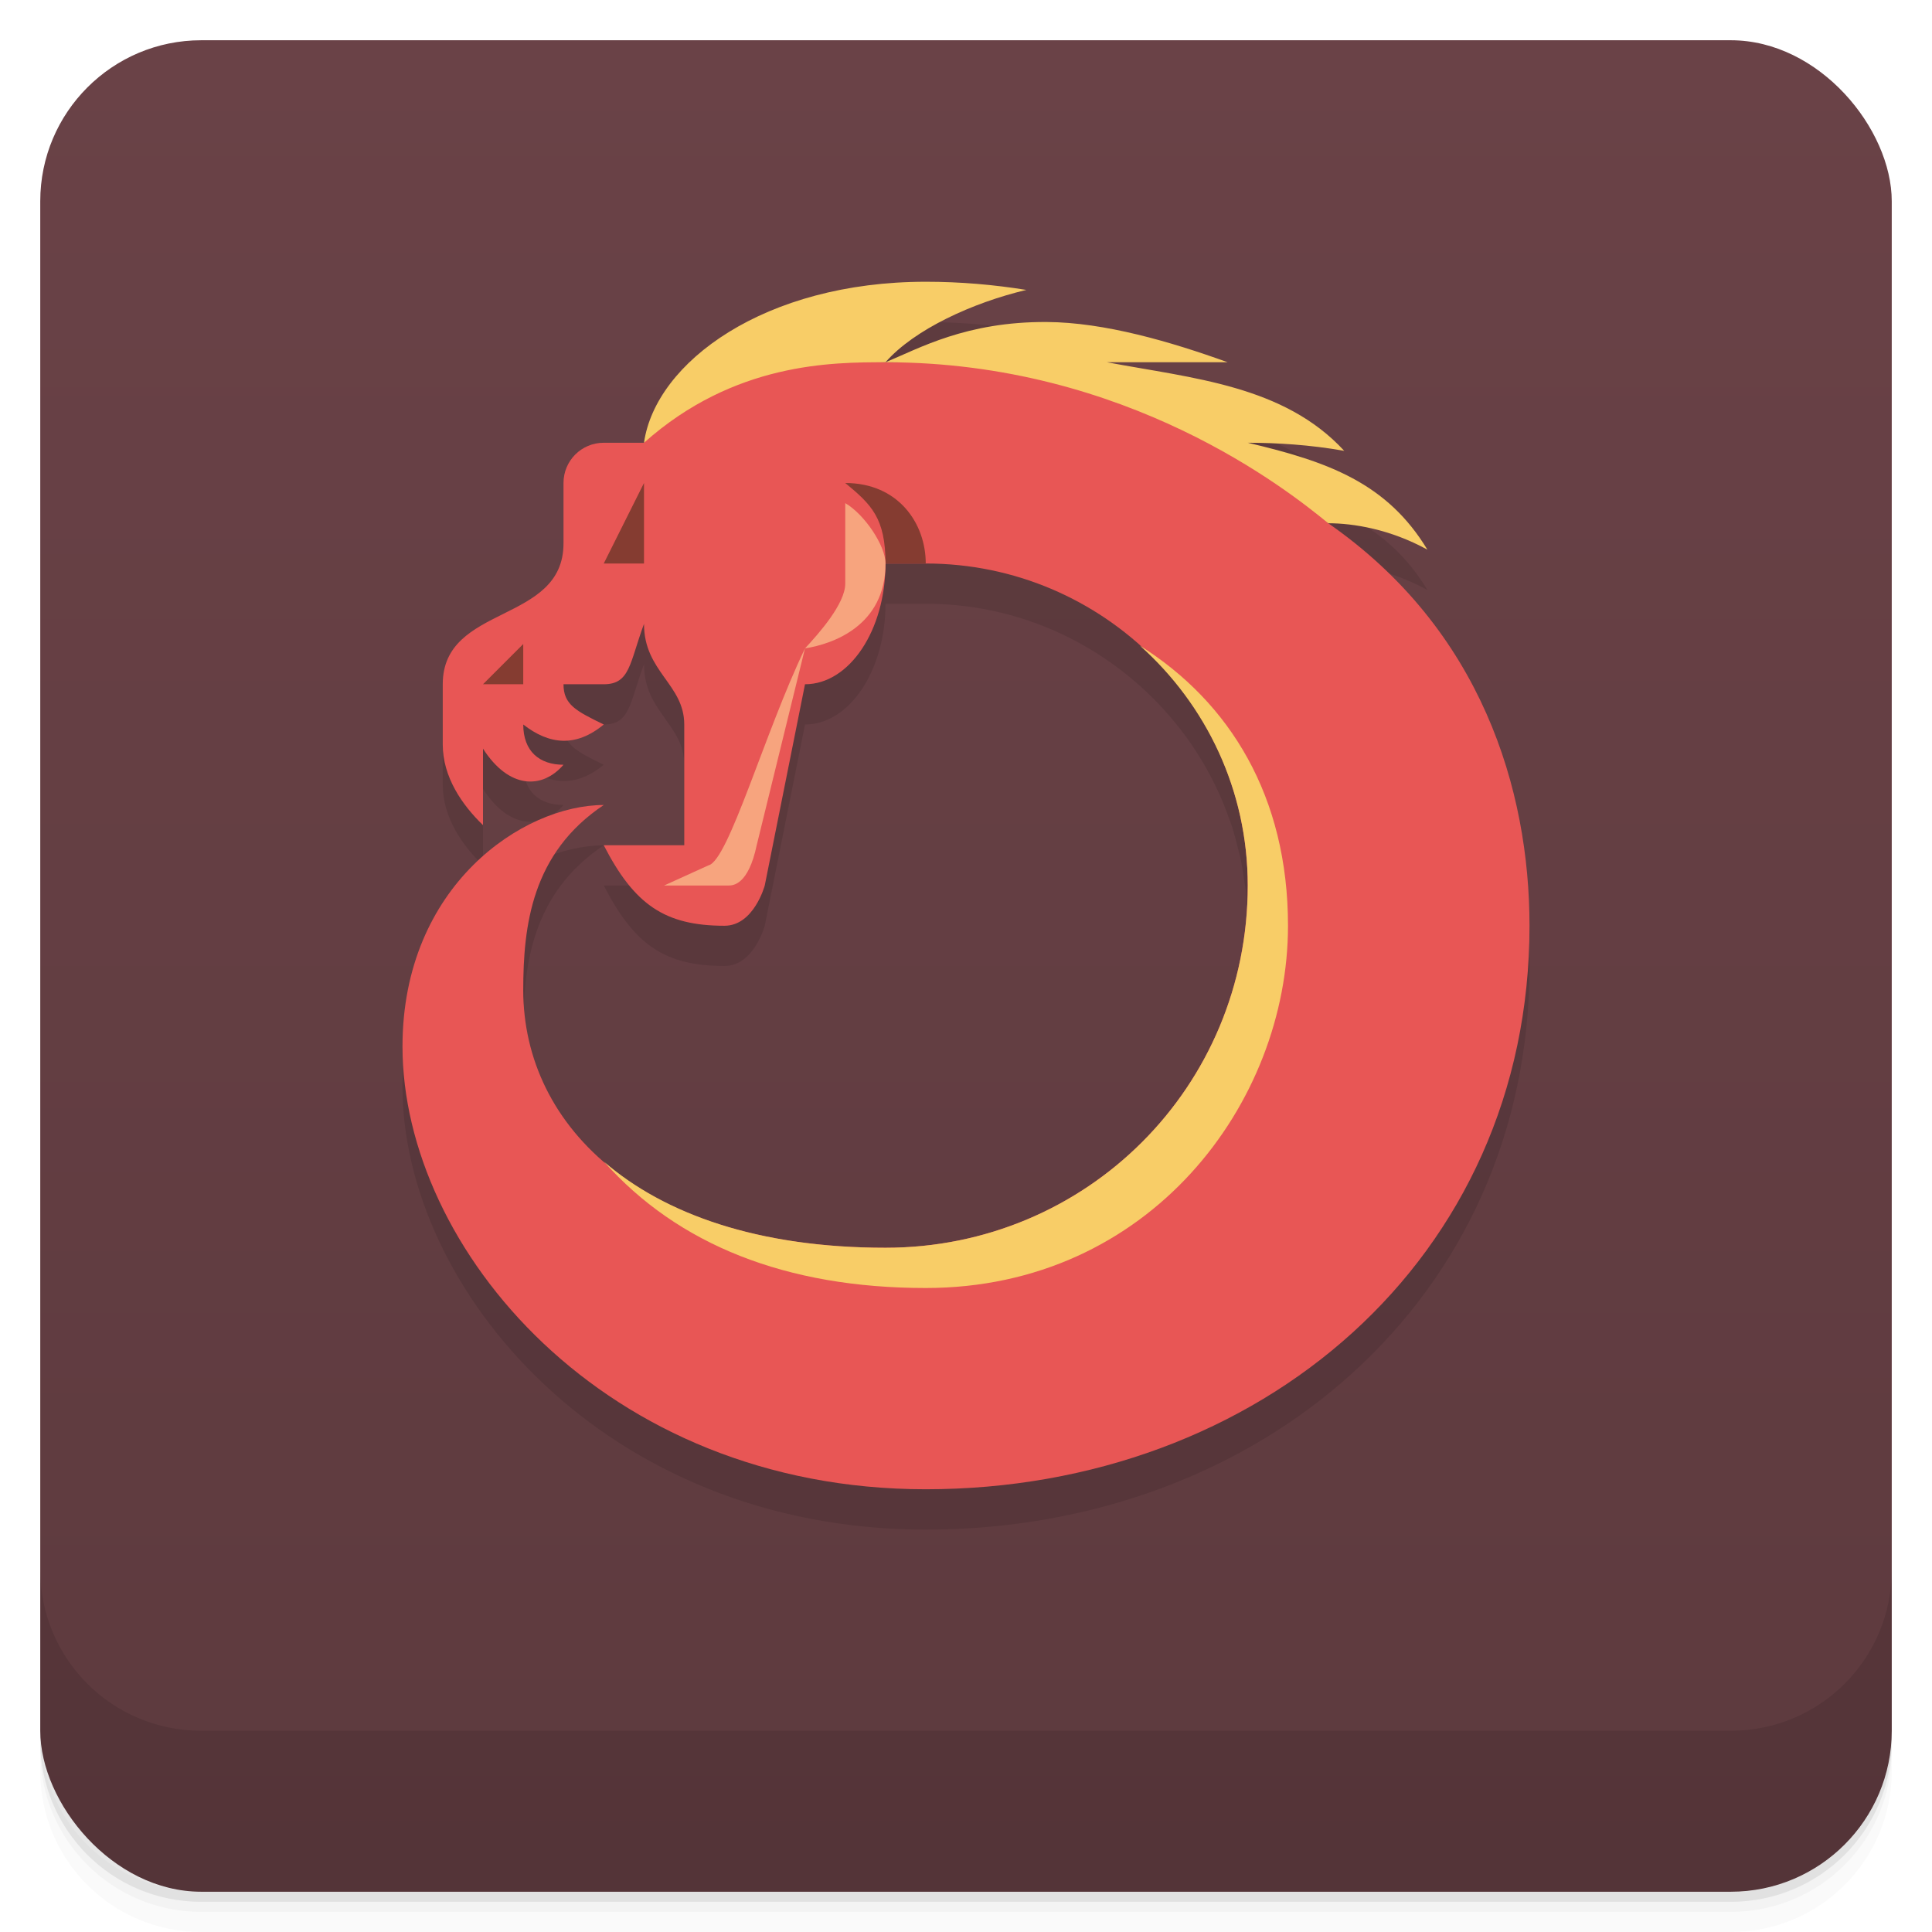 <svg version="1.1" viewBox="0 0 48 48" xmlns="http://www.w3.org/2000/svg">
 <defs>
  <linearGradient id="bg" x2="0" y1="1" y2="47" gradientUnits="userSpaceOnUse">
   <stop style="stop-color:#6a4247" offset="0"/>
   <stop style="stop-color:#5d3a3e" offset="1"/>
  </linearGradient>
 </defs>
 <path d="m1 43v0.25c0 2.216 1.784 4 4 4h38c2.216 0 4-1.784 4-4v-0.25c0 2.216-1.784 4-4 4h-38c-2.216 0-4-1.784-4-4zm0 0.5v0.5c0 2.216 1.784 4 4 4h38c2.216 0 4-1.784 4-4v-0.5c0 2.216-1.784 4-4 4h-38c-2.216 0-4-1.784-4-4z" style="opacity:.02"/>
 <path d="m1 43.25v0.25c0 2.216 1.784 4 4 4h38c2.216 0 4-1.784 4-4v-0.25c0 2.216-1.784 4-4 4h-38c-2.216 0-4-1.784-4-4z" style="opacity:.05"/>
 <path d="m1 43v0.25c0 2.216 1.784 4 4 4h38c2.216 0 4-1.784 4-4v-0.25c0 2.216-1.784 4-4 4h-38c-2.216 0-4-1.784-4-4z" style="opacity:.1"/>
 <rect x="1" y="1" width="46" height="46" rx="4" style="fill:url(#bg)"/>
 <path d="m1 39v4c0 2.216 1.784 4 4 4h38c2.216 0 4-1.784 4-4v-4c0 2.216-1.784 4-4 4h-38c-2.216 0-4-1.784-4-4z" style="opacity:.1"/>
 <path d="m23 8c-4 0-6.715 2-7 4h-1c-0.554 0-1 0.446-1 1v1.5c0 2.01-3 1.5-3 3.5v1.5c0 0.801 0.48 1.5 1 2v-1.9c0.647 1.008 1.471 1.012 2 0.4-0.598 0-1-0.334-1-1 0.641 0.5 1.304 0.576 2 0-0.69-0.337-1-0.494-1-1h1c0.655 0 0.64-0.524 1-1.5 0 1.19 1 1.5 1 2.5v3h-2c0.758 1.473 1.513 2 3 2 0.731 0 1-1 1-1l1-5c1.105 0 2-1.343 2-3h1c2.048 0 3.909 0.777 5.324 2.043 0.003 0.002 5e-3 0.004 0.008 0.006 0.399 0.358 0.761 0.756 1.082 1.185 0.011 0.015 0.024 0.03 0.035 0.045 0.15 0.203 0.288 0.416 0.418 0.633 0.011 0.019 0.024 0.037 0.035 0.057 0.124 0.21 0.235 0.427 0.34 0.648 0.016 0.033 0.032 0.066 0.047 0.1 0.088 0.193 0.166 0.392 0.238 0.594 0.024 0.068 0.052 0.134 0.074 0.203 0.062 0.189 0.112 0.385 0.16 0.58 0.018 0.074 0.041 0.147 0.057 0.223 0.041 0.188 0.069 0.38 0.096 0.572 0.012 0.089 0.032 0.176 0.041 0.266 0.029 0.278 0.045 0.56 0.045 0.846 0 5-4 9-9 9-0.386 0-0.758-0.013-1.119-0.037-0.095-0.006-0.184-0.019-0.277-0.027-0.272-0.023-0.542-0.049-0.799-0.086-0.056-0.008-0.107-0.019-0.162-0.027-0.283-0.044-0.561-0.093-0.826-0.152-0.046-0.01-0.089-0.024-0.135-0.035-0.269-0.064-0.531-0.132-0.781-0.211-0.032-0.01-0.061-0.023-0.092-0.033-0.259-0.085-0.51-0.175-0.748-0.275-0.02-0.009-0.039-0.019-0.059-0.027-0.776-0.334-1.442-0.747-1.992-1.223l-2e-3 -2e-3c-1.333-1.153-2.008-2.661-2.008-4.264 0-1.6 0.21-3.406 2-4.6-2 0-5 2-5 6 0 5 5 11 13 11 8.284 0 15-5.716 15-14 0-3.379-1.193-7.356-5-10 0.625 0 1.538 0.148 2.463 0.656-1.002-1.656-2.463-2.186-4.463-2.656 0.716 0 1.548 0.05 2.397 0.201-1.5-1.626-3.754-1.799-5.896-2.201h3c-1.409-0.508-3.06-0.993-4.5-1-2-0.01-3.166 0.656-4 1 0.714-0.815 2.162-1.48 3.5-1.797-0.808-0.13-1.639-0.203-2.5-0.203z" style="opacity:.1;paint-order:normal"/>
 <path d="m16 11h-1c-0.554 0-1 0.446-1 1v1.5c0 2.01-3 1.5-3 3.5v1.5c0 0.801 0.48 1.5 1 2v-1.9c0.647 1.008 1.471 1.012 2 0.4-0.598 0-1-0.334-1-1 0.641 0.5 1.304 0.576 2 0-0.69-0.337-1-0.494-1-1h1c0.655 0 0.64-0.524 1-1.5 0 1.19 1 1.5 1 2.5v3h-2c0.758 1.473 1.513 2 3 2 0.731 0 1-1 1-1l1-5c1.105 0 2-1.343 2-3h1c4.418 0 8 3.582 8 8 0 5-4 9-9 9-6 0-9-3-9-6.4 0-1.6 0.21-3.406 2-4.6-2 0-5 2-5 6 0 5 5 11 13 11 8.284 0 15-5.716 15-14 0-3.379-1.193-7.356-5-10l-2-2-5-2h-4l-4-0.4z" style="fill:#e85655;paint-order:normal"/>
 <path d="m16 12-1 2h1zm5 0c0.65 0.535 1 0.873 1 2h1c0-1-0.684-2-2-2zm-8 4-1 1h1z" style="fill:#853c31;paint-order:normal"/>
 <path d="m21 12.5v2c0 0.5-0.656 1.239-1 1.609 0.694-0.109 2-0.564 2-2.109 0-0.446-0.524-1.223-1-1.5zm-1 3.609c-1 2.076-1.9 5.28-2.4 5.391l-1.1 0.5h1.6c0.099 0 0.489 0 0.7-1z" style="fill:#f7a47e;paint-order:normal"/>
 <path d="m28.324 16.043c1.638 1.465 2.676 3.587 2.676 5.957 0 5-4 9-9 9-3.172 0-5.497-0.844-6.992-2.137 1.831 2.057 4.517 3.137 7.992 3.137 5.559 0 9-4.594 9-9 0-3.21-1.442-5.552-3.676-6.957z" style="fill:#f8cd67;paint-order:normal"/>
 <path d="m23 7c-4 0-6.715 2-7 4 2.244-2 4.675-2 6-2 0.714-0.815 2.162-1.48 3.5-1.797-0.808-0.13-1.639-0.203-2.5-0.203zm-1 2c6 0 10 3.18 11 4 0.625 0 1.538 0.148 2.463 0.656-1.002-1.656-2.463-2.186-4.463-2.656 0.716 0 1.548 0.05 2.397 0.201-1.5-1.626-3.754-1.799-5.896-2.201h3c-1.409-0.508-3.06-0.993-4.5-1-2-0.01-3.166 0.656-4 1z" style="fill:#f8cd67;paint-order:normal"/>
</svg>
